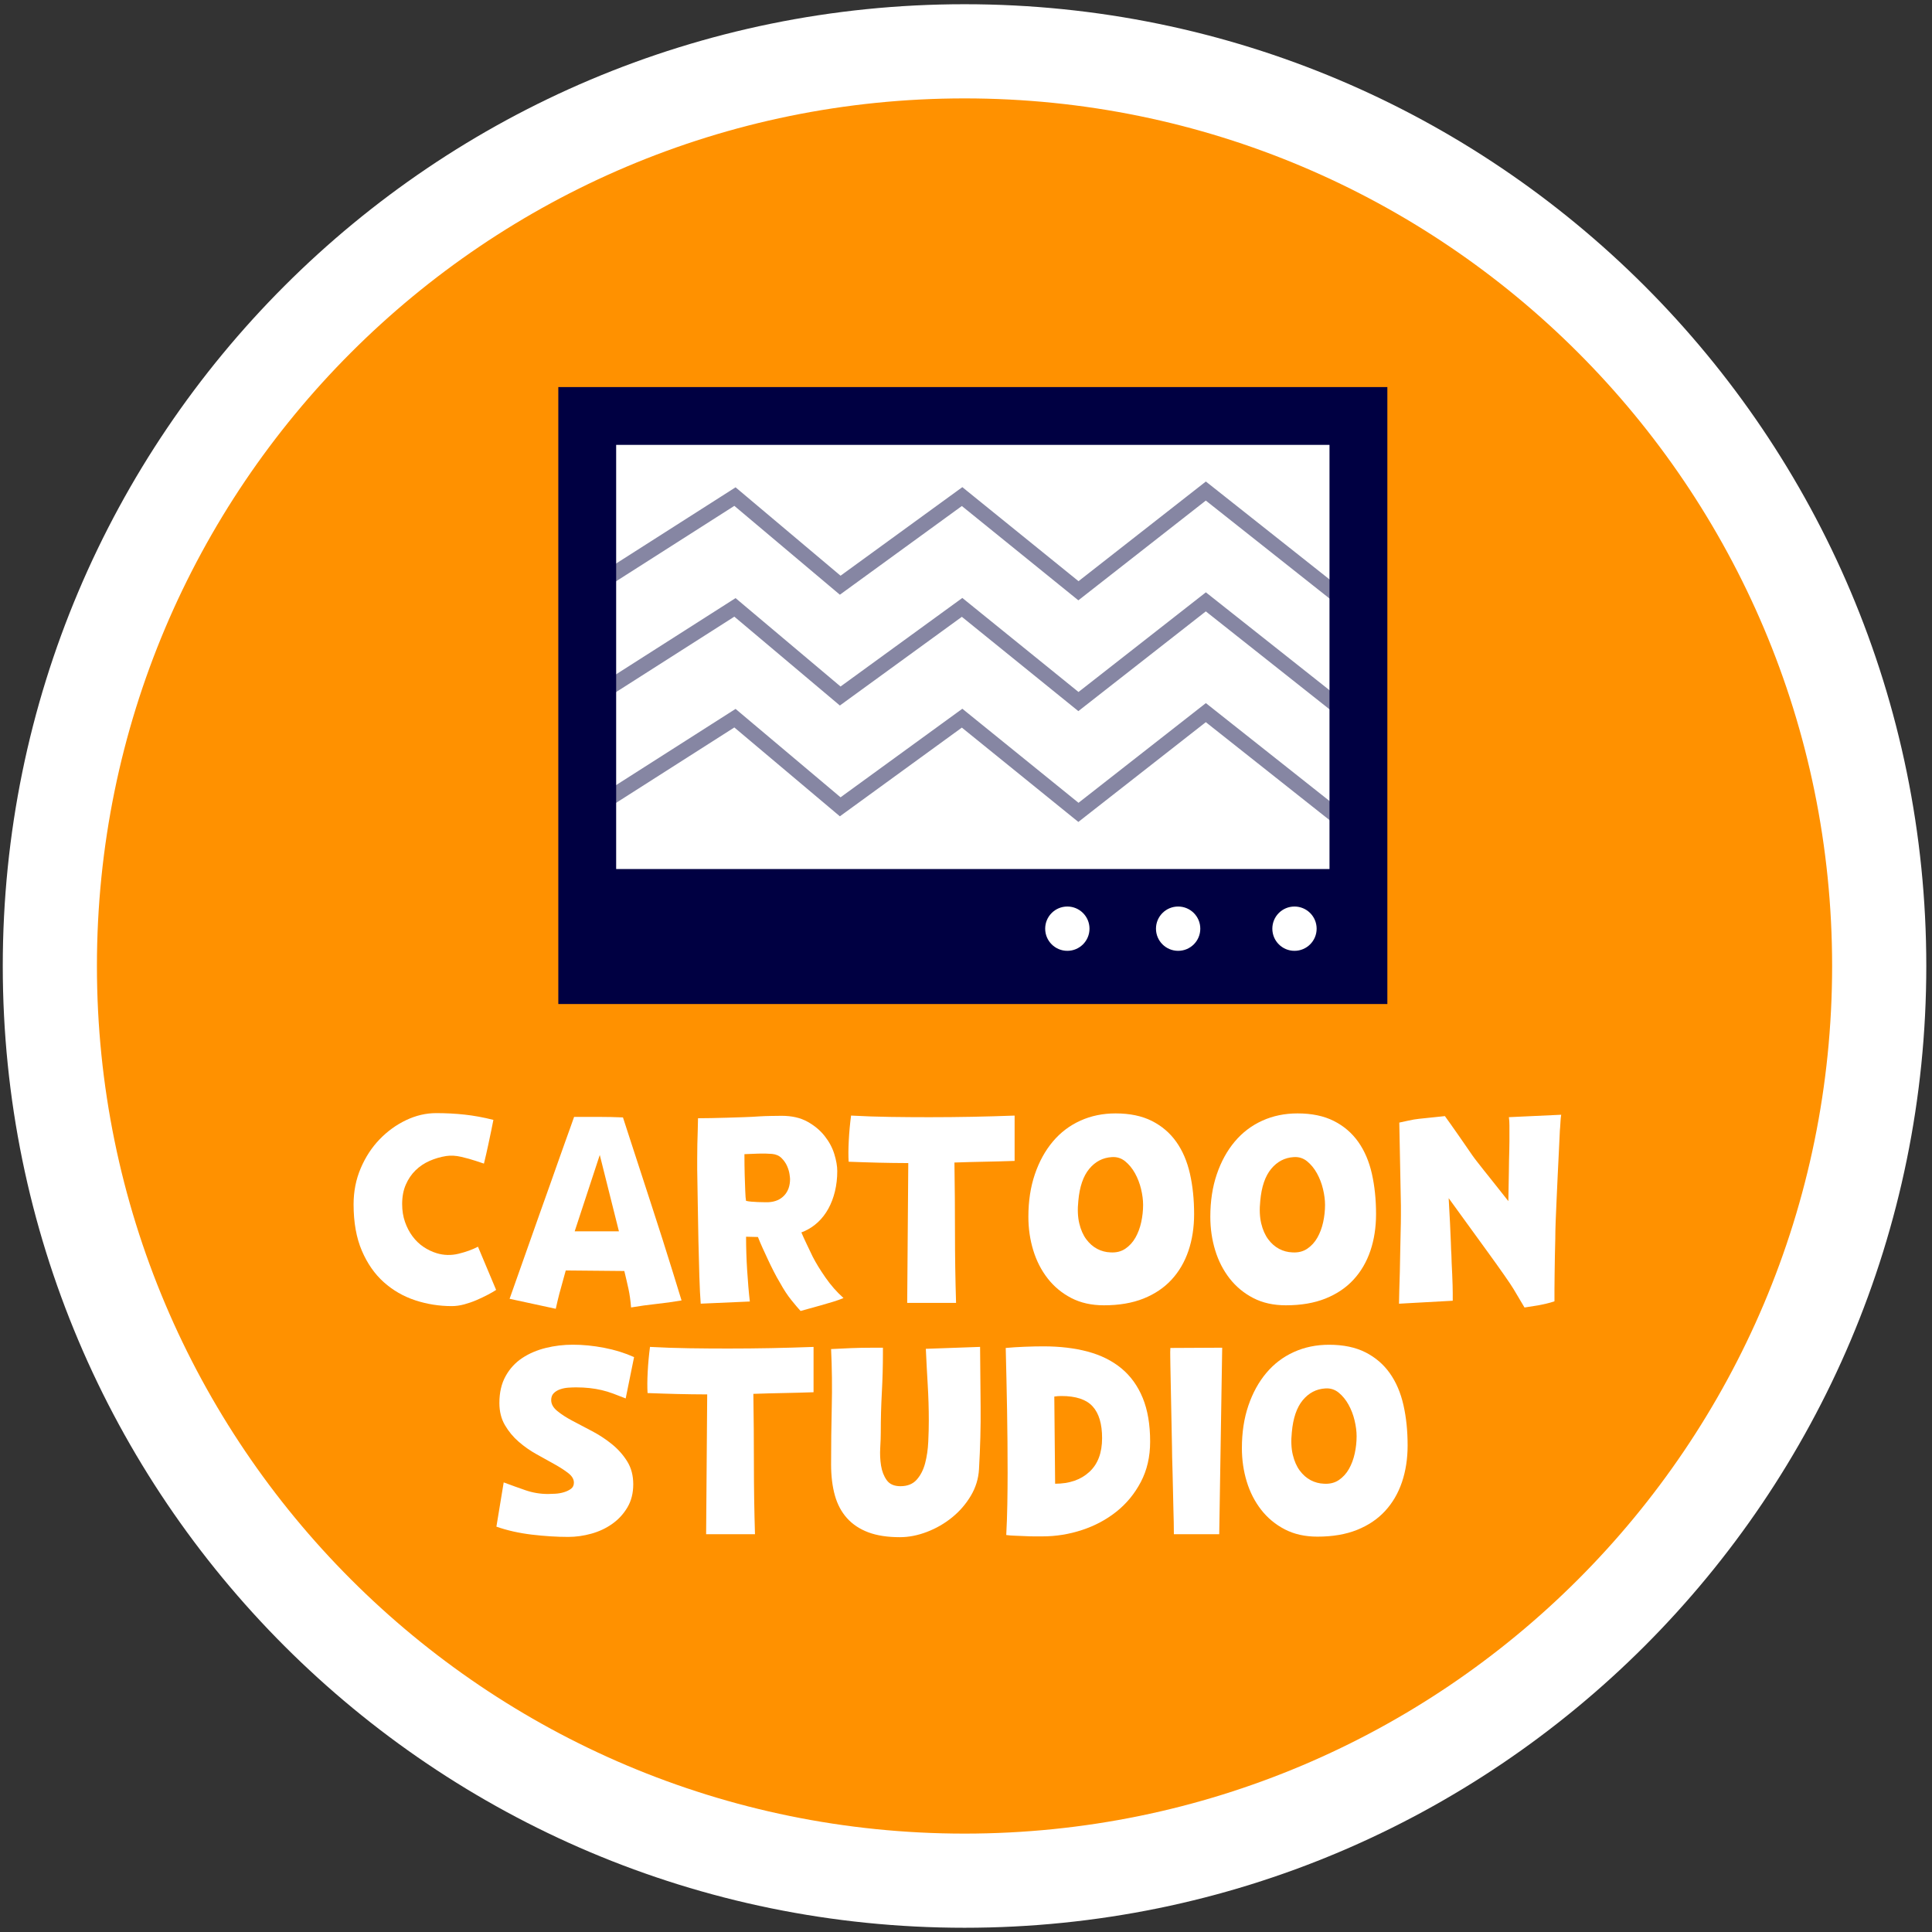 <?xml version="1.0" encoding="utf-8"?>
<!-- Generator: Adobe Illustrator 14.0.0, SVG Export Plug-In . SVG Version: 6.00 Build 43363)  -->
<!DOCTYPE svg PUBLIC "-//W3C//DTD SVG 1.1//EN" "http://www.w3.org/Graphics/SVG/1.1/DTD/svg11.dtd">
<svg version="1.1" id="Layer_1" xmlns="http://www.w3.org/2000/svg" xmlns:xlink="http://www.w3.org/1999/xlink" x="0px" y="0px"
	 width="129px" height="129px" viewBox="0 0 129 129" enable-background="new 0 0 129 129" xml:space="preserve">
<rect x="0" y="0" width="129" height="129" fill="#333333" stroke="none"/>
<path fill="#FFFFFF" d="M128.619,64.5c0,35.467-28.751,64.217-64.217,64.217c-35.465,0-64.217-28.75-64.217-64.217
	c0-35.465,28.751-64.218,64.217-64.218C99.868,0.283,128.619,29.035,128.619,64.5"/>
<path fill="#FF9100" d="M122.331,64.5c0,31.996-25.935,57.93-57.928,57.93c-31.995,0-57.931-25.935-57.931-57.93
	c0-31.993,25.936-57.93,57.931-57.93C96.396,6.571,122.331,32.508,122.331,64.5"/>
<g>
	<path fill="#FFFFFF" d="M33.126,86.128c-0.144,0.097-0.331,0.205-0.559,0.324c-0.229,0.12-0.475,0.237-0.739,0.352
		c-0.265,0.114-0.541,0.21-0.829,0.289c-0.289,0.077-0.565,0.116-0.829,0.116c-0.841,0-1.655-0.129-2.442-0.387
		c-0.787-0.259-1.487-0.661-2.1-1.208s-1.102-1.249-1.469-2.108s-0.55-1.89-0.55-3.091c0-0.865,0.159-1.67,0.478-2.415
		c0.318-0.745,0.739-1.388,1.261-1.929c0.523-0.54,1.111-0.967,1.767-1.279c0.654-0.312,1.324-0.469,2.009-0.469
		c0.661,0,1.294,0.033,1.901,0.1c0.606,0.065,1.247,0.183,1.919,0.351c-0.024,0.133-0.069,0.358-0.135,0.676
		c-0.066,0.319-0.135,0.646-0.207,0.982c-0.084,0.396-0.18,0.817-0.289,1.262l-0.541-0.18c-0.289-0.097-0.613-0.187-0.973-0.271
		c-0.361-0.084-0.697-0.103-1.009-0.055c-0.385,0.061-0.754,0.169-1.108,0.325c-0.354,0.156-0.667,0.366-0.938,0.631
		c-0.27,0.264-0.486,0.582-0.648,0.955c-0.163,0.372-0.244,0.805-0.244,1.297c0,0.433,0.063,0.829,0.189,1.189
		c0.126,0.361,0.294,0.683,0.504,0.965c0.21,0.282,0.454,0.517,0.73,0.703c0.276,0.186,0.571,0.327,0.883,0.423
		c0.48,0.145,0.967,0.156,1.46,0.036c0.492-0.12,0.925-0.276,1.297-0.469L33.126,86.128z"/>
	<path fill="#FFFFFF" d="M45.507,86.831c-0.564,0.097-1.126,0.174-1.685,0.234c-0.559,0.06-1.12,0.138-1.685,0.234
		c-0.036-0.457-0.093-0.865-0.171-1.226c-0.079-0.36-0.171-0.763-0.28-1.208l-3.911-0.036c-0.108,0.409-0.21,0.781-0.307,1.118
		c-0.084,0.288-0.159,0.573-0.225,0.855s-0.111,0.478-0.135,0.586l-3.082-0.667l2-5.659c0.108-0.3,0.231-0.646,0.369-1.036
		s0.282-0.796,0.433-1.217c0.15-0.42,0.3-0.847,0.451-1.279c0.15-0.433,0.294-0.838,0.433-1.217
		c0.138-0.378,0.261-0.721,0.369-1.027c0.108-0.306,0.192-0.543,0.252-0.712c0.168,0,0.394,0,0.676,0s0.577,0,0.883,0
		c0.306,0,0.613,0.004,0.919,0.01c0.307,0.006,0.568,0.015,0.784,0.026c0.156,0.493,0.339,1.058,0.55,1.694
		c0.21,0.637,0.429,1.31,0.658,2.019c0.228,0.709,0.465,1.439,0.712,2.189c0.246,0.751,0.486,1.496,0.721,2.235
		c0.234,0.738,0.459,1.457,0.676,2.153C45.129,85.6,45.327,86.242,45.507,86.831z M41.326,82.217l-1.279-5.1l-1.676,5.1H41.326z"/>
	<path fill="#FFFFFF" d="M56.321,86.669c-0.192,0.084-0.427,0.168-0.703,0.252s-0.553,0.165-0.829,0.243s-0.538,0.15-0.784,0.217
		c-0.247,0.065-0.43,0.117-0.55,0.153c-0.144-0.156-0.346-0.394-0.604-0.712c-0.259-0.318-0.514-0.706-0.766-1.163
		c-0.144-0.24-0.286-0.495-0.423-0.766c-0.139-0.271-0.271-0.541-0.396-0.812c-0.126-0.27-0.247-0.531-0.361-0.783
		c-0.114-0.253-0.213-0.487-0.297-0.703l-0.793-0.019c0,0.349,0.006,0.712,0.018,1.091c0.012,0.379,0.03,0.757,0.054,1.136
		c0.024,0.378,0.051,0.748,0.081,1.108c0.03,0.36,0.063,0.69,0.099,0.991l-3.28,0.144c-0.036-0.444-0.066-1.045-0.09-1.802
		c-0.024-0.757-0.045-1.56-0.063-2.406s-0.033-1.694-0.045-2.541c-0.012-0.847-0.024-1.589-0.036-2.226c0-0.168,0-0.402,0-0.703
		c0-0.3,0.003-0.615,0.009-0.946c0.006-0.33,0.015-0.651,0.027-0.964c0.012-0.312,0.018-0.577,0.018-0.793
		c0.252,0,0.547-0.003,0.883-0.01c0.336-0.006,0.694-0.015,1.072-0.026s0.754-0.024,1.126-0.036c0.372-0.012,0.721-0.03,1.045-0.054
		c0.204-0.013,0.453-0.021,0.748-0.027s0.532-0.009,0.712-0.009c0.673,0,1.244,0.129,1.712,0.387
		c0.469,0.259,0.853,0.577,1.153,0.956c0.3,0.378,0.517,0.78,0.649,1.207c0.132,0.427,0.198,0.809,0.198,1.145
		c0,0.469-0.051,0.916-0.153,1.343s-0.25,0.813-0.441,1.162c-0.192,0.349-0.424,0.649-0.694,0.901
		c-0.271,0.252-0.568,0.45-0.892,0.595l-0.216,0.09c0.096,0.229,0.213,0.487,0.352,0.775c0.138,0.288,0.273,0.57,0.405,0.847
		c0.216,0.421,0.501,0.887,0.856,1.396C55.477,85.819,55.876,86.272,56.321,86.669z M52.752,78.721c0-0.048-0.012-0.156-0.036-0.324
		c-0.024-0.168-0.079-0.349-0.162-0.541c-0.084-0.191-0.208-0.369-0.37-0.531s-0.375-0.255-0.64-0.279
		c-0.301-0.024-0.607-0.03-0.919-0.019c-0.312,0.013-0.619,0.024-0.919,0.036c0,0.517,0.006,0.985,0.018,1.406
		c0.012,0.36,0.024,0.709,0.036,1.045c0.012,0.337,0.03,0.559,0.054,0.667c0.096,0.024,0.216,0.042,0.36,0.054
		c0.145,0.013,0.289,0.021,0.433,0.027c0.145,0.006,0.279,0.009,0.406,0.009c0.126,0,0.225,0,0.297,0
		c0.444-0.023,0.796-0.174,1.054-0.45S52.752,79.178,52.752,78.721z"/>
	<path fill="#FFFFFF" d="M67.746,77.514c-0.684,0.023-1.354,0.042-2.008,0.054c-0.656,0.012-1.326,0.03-2.01,0.054
		c0.024,1.574,0.036,3.137,0.036,4.687s0.024,3.111,0.072,4.686h-3.262l0.072-9.336c-0.373,0-0.721-0.003-1.045-0.009
		s-0.64-0.012-0.946-0.018c-0.306-0.006-0.622-0.016-0.946-0.027c-0.325-0.012-0.673-0.024-1.045-0.036
		c-0.024-0.385-0.021-0.859,0.009-1.424c0.03-0.564,0.081-1.117,0.153-1.658c0.877,0.048,1.748,0.078,2.613,0.09
		c0.865,0.013,1.736,0.019,2.613,0.019c0.973,0,1.919-0.009,2.838-0.027c0.918-0.018,1.872-0.045,2.856-0.081V77.514z"/>
	<path fill="#FFFFFF" d="M79.731,81.063c0,0.89-0.126,1.706-0.378,2.451c-0.253,0.745-0.628,1.388-1.127,1.929
		c-0.498,0.541-1.123,0.961-1.874,1.262c-0.751,0.3-1.631,0.45-2.641,0.45c-0.829,0-1.556-0.162-2.181-0.486s-1.15-0.76-1.577-1.307
		c-0.426-0.547-0.748-1.175-0.964-1.884s-0.324-1.453-0.324-2.234c0-1.046,0.144-1.991,0.433-2.839
		c0.288-0.847,0.688-1.574,1.198-2.181s1.123-1.072,1.838-1.396s1.499-0.486,2.353-0.486c0.949,0,1.757,0.168,2.424,0.504
		c0.667,0.337,1.21,0.803,1.631,1.397s0.724,1.304,0.91,2.126C79.639,79.192,79.731,80.091,79.731,81.063z M76.325,80.451
		c0-0.324-0.045-0.676-0.135-1.055c-0.09-0.378-0.226-0.729-0.405-1.054c-0.181-0.325-0.4-0.592-0.658-0.803
		c-0.259-0.21-0.556-0.303-0.893-0.279c-0.601,0.036-1.102,0.298-1.505,0.784c-0.402,0.486-0.646,1.198-0.729,2.136
		c-0.061,0.577-0.039,1.078,0.063,1.505c0.102,0.427,0.258,0.781,0.468,1.063c0.211,0.282,0.454,0.495,0.73,0.64
		s0.57,0.223,0.883,0.234c0.385,0.024,0.715-0.057,0.991-0.243s0.502-0.433,0.676-0.739s0.304-0.651,0.388-1.036
		S76.325,80.836,76.325,80.451z"/>
	<path fill="#FFFFFF" d="M91.879,81.063c0,0.89-0.126,1.706-0.378,2.451c-0.253,0.745-0.628,1.388-1.127,1.929
		c-0.498,0.541-1.123,0.961-1.874,1.262c-0.751,0.3-1.631,0.45-2.641,0.45c-0.829,0-1.556-0.162-2.181-0.486s-1.15-0.76-1.577-1.307
		c-0.426-0.547-0.748-1.175-0.964-1.884s-0.324-1.453-0.324-2.234c0-1.046,0.144-1.991,0.433-2.839
		c0.288-0.847,0.688-1.574,1.198-2.181s1.123-1.072,1.838-1.396s1.499-0.486,2.353-0.486c0.949,0,1.757,0.168,2.424,0.504
		c0.667,0.337,1.21,0.803,1.631,1.397s0.724,1.304,0.91,2.126C91.786,79.192,91.879,80.091,91.879,81.063z M88.473,80.451
		c0-0.324-0.045-0.676-0.135-1.055c-0.09-0.378-0.226-0.729-0.405-1.054c-0.181-0.325-0.4-0.592-0.658-0.803
		c-0.259-0.21-0.556-0.303-0.893-0.279c-0.601,0.036-1.102,0.298-1.505,0.784c-0.402,0.486-0.646,1.198-0.729,2.136
		c-0.061,0.577-0.039,1.078,0.063,1.505c0.102,0.427,0.258,0.781,0.468,1.063c0.211,0.282,0.454,0.495,0.73,0.64
		s0.57,0.223,0.883,0.234c0.385,0.024,0.715-0.057,0.991-0.243s0.502-0.433,0.676-0.739s0.304-0.651,0.388-1.036
		S88.473,80.836,88.473,80.451z"/>
	<path fill="#FFFFFF" d="M104.242,74.432c-0.024,0.144-0.039,0.285-0.045,0.423c-0.007,0.139-0.016,0.28-0.027,0.424
		c-0.012,0.084-0.024,0.282-0.036,0.595s-0.03,0.691-0.054,1.136c-0.024,0.444-0.049,0.935-0.072,1.469
		c-0.024,0.535-0.048,1.061-0.072,1.577s-0.045,1.009-0.063,1.478c-0.018,0.469-0.026,0.859-0.026,1.172
		c-0.013,0.372-0.021,0.763-0.027,1.171c-0.006,0.409-0.012,0.806-0.018,1.189c-0.007,0.385-0.01,0.736-0.01,1.055s0,0.574,0,0.766
		c-0.168,0.061-0.357,0.114-0.567,0.162s-0.382,0.084-0.514,0.108l-0.919,0.145l-0.739-1.244c-0.108-0.18-0.315-0.489-0.622-0.928
		c-0.306-0.438-0.666-0.943-1.081-1.514c-0.414-0.571-0.854-1.175-1.315-1.812c-0.463-0.637-0.898-1.237-1.307-1.803
		c0.036,0.613,0.065,1.172,0.09,1.677c0.024,0.433,0.042,0.853,0.055,1.262c0.012,0.408,0.023,0.685,0.036,0.829
		c0,0.132,0.006,0.318,0.018,0.559s0.023,0.489,0.036,0.748c0.012,0.258,0.021,0.504,0.027,0.738
		c0.006,0.234,0.009,0.405,0.009,0.514v0.522c-0.217,0.013-0.487,0.027-0.812,0.045c-0.324,0.019-0.657,0.036-1,0.055
		c-0.343,0.018-0.67,0.036-0.982,0.054c-0.312,0.019-0.576,0.033-0.793,0.045c0-0.228,0.006-0.531,0.019-0.91
		c0.012-0.378,0.023-0.786,0.036-1.226c0.012-0.438,0.021-0.889,0.026-1.352c0.006-0.462,0.016-0.897,0.027-1.307
		c0.012-0.408,0.018-0.769,0.018-1.081s0-0.541,0-0.685l-0.107-5.533c0.168-0.036,0.375-0.081,0.621-0.135
		c0.246-0.055,0.478-0.094,0.694-0.117l1.73-0.181c0.096,0.133,0.225,0.312,0.387,0.541s0.325,0.459,0.487,0.693
		s0.312,0.451,0.45,0.649c0.138,0.198,0.231,0.333,0.279,0.405s0.12,0.178,0.217,0.315c0.096,0.138,0.213,0.294,0.351,0.469
		c0.139,0.174,0.282,0.357,0.433,0.55c0.15,0.191,0.304,0.384,0.46,0.576c0.36,0.457,0.751,0.949,1.172,1.478
		c0.012-0.708,0.023-1.357,0.035-1.946c0-0.252,0.003-0.504,0.01-0.757c0.006-0.252,0.012-0.489,0.018-0.712
		c0.006-0.222,0.009-0.42,0.009-0.595c0-0.174,0-0.303,0-0.388c0-0.228,0-0.444,0-0.648s-0.012-0.391-0.036-0.559L104.242,74.432z"
		/>
</g>
<g>
	<path fill="#FFFFFF" d="M41.777,93.374c-0.3-0.12-0.58-0.228-0.838-0.324c-0.258-0.096-0.517-0.174-0.775-0.234
		c-0.258-0.06-0.526-0.105-0.802-0.135c-0.277-0.03-0.577-0.046-0.901-0.046c-0.144,0-0.312,0.007-0.504,0.019
		c-0.192,0.012-0.376,0.048-0.55,0.108c-0.174,0.06-0.319,0.146-0.433,0.261c-0.114,0.114-0.171,0.268-0.171,0.46
		c0,0.265,0.135,0.508,0.406,0.729c0.27,0.223,0.609,0.441,1.018,0.658c0.408,0.216,0.847,0.447,1.316,0.693
		c0.468,0.247,0.907,0.535,1.315,0.865c0.408,0.331,0.748,0.712,1.018,1.145c0.271,0.433,0.406,0.943,0.406,1.532
		s-0.129,1.103-0.388,1.541s-0.595,0.805-1.009,1.099c-0.415,0.295-0.88,0.514-1.396,0.658s-1.034,0.217-1.55,0.217
		c-0.769,0-1.58-0.052-2.433-0.153c-0.854-0.103-1.64-0.279-2.361-0.532l0.487-2.955c0.48,0.18,0.964,0.354,1.451,0.522
		c0.487,0.168,0.988,0.252,1.505,0.252c0.132,0,0.297-0.006,0.496-0.018s0.388-0.045,0.568-0.1c0.18-0.054,0.336-0.129,0.469-0.225
		c0.132-0.097,0.198-0.234,0.198-0.415c0-0.228-0.124-0.438-0.37-0.631c-0.247-0.192-0.553-0.391-0.919-0.595
		c-0.367-0.204-0.766-0.426-1.199-0.667c-0.433-0.24-0.832-0.52-1.198-0.838c-0.367-0.318-0.673-0.688-0.919-1.108
		c-0.246-0.42-0.37-0.913-0.37-1.478c0-0.697,0.138-1.295,0.415-1.793c0.276-0.499,0.646-0.901,1.108-1.208s0.988-0.531,1.577-0.676
		c0.588-0.145,1.189-0.216,1.802-0.216c0.673,0,1.37,0.068,2.091,0.207c0.721,0.138,1.388,0.346,2,0.621L41.777,93.374z"/>
	<path fill="#FFFFFF" d="M54.321,92.96c-0.685,0.023-1.355,0.042-2.01,0.054s-1.325,0.03-2.009,0.054
		c0.024,1.574,0.036,3.137,0.036,4.687s0.024,3.111,0.072,4.686h-3.262l0.072-9.336c-0.373,0-0.721-0.003-1.045-0.009
		s-0.64-0.012-0.946-0.018c-0.306-0.006-0.622-0.016-0.946-0.027c-0.325-0.012-0.673-0.024-1.045-0.036
		c-0.024-0.385-0.021-0.859,0.009-1.424c0.03-0.564,0.081-1.117,0.153-1.658c0.877,0.048,1.748,0.078,2.613,0.09
		c0.865,0.013,1.736,0.019,2.613,0.019c0.973,0,1.919-0.009,2.838-0.027c0.919-0.018,1.872-0.045,2.857-0.081V92.96z"/>
	<path fill="#FFFFFF" d="M65.44,89.932c0.012,1.37,0.024,2.707,0.036,4.01c0.012,1.305-0.024,2.688-0.108,4.154
		c-0.036,0.638-0.22,1.232-0.55,1.784c-0.331,0.553-0.748,1.034-1.252,1.442c-0.504,0.408-1.063,0.729-1.676,0.964
		c-0.613,0.234-1.214,0.352-1.802,0.352c-0.829,0-1.532-0.108-2.109-0.324c-0.577-0.217-1.051-0.532-1.424-0.946
		c-0.373-0.415-0.643-0.922-0.811-1.523c-0.168-0.601-0.252-1.291-0.252-2.072c0-1.273,0.015-2.556,0.045-3.848
		c0.03-1.291,0.015-2.574-0.045-3.848c0.457-0.024,0.904-0.045,1.343-0.063c0.438-0.018,0.886-0.026,1.343-0.026h0.775v0.342
		c0,0.877-0.024,1.758-0.072,2.641c-0.048,0.883-0.072,1.77-0.072,2.658c0,0.288-0.012,0.637-0.036,1.045
		c-0.024,0.409-0.006,0.803,0.054,1.181c0.06,0.379,0.186,0.703,0.378,0.974c0.192,0.271,0.499,0.405,0.919,0.405
		c0.469,0,0.832-0.147,1.09-0.441s0.444-0.661,0.559-1.1c0.114-0.438,0.183-0.913,0.207-1.424c0.024-0.511,0.036-0.982,0.036-1.415
		c0-0.793-0.024-1.592-0.072-2.396s-0.09-1.604-0.126-2.397L65.44,89.932z"/>
	<path fill="#FFFFFF" d="M76.795,96.258c0,1.009-0.207,1.907-0.622,2.694c-0.414,0.787-0.958,1.448-1.631,1.982
		c-0.673,0.535-1.438,0.943-2.298,1.226s-1.739,0.424-2.641,0.424c-0.18,0-0.372,0-0.576,0s-0.415-0.007-0.631-0.019
		s-0.43-0.021-0.64-0.026c-0.211-0.007-0.399-0.021-0.568-0.046c0.036-0.696,0.061-1.388,0.072-2.072s0.019-1.376,0.019-2.072
		c0-1.418-0.013-2.809-0.036-4.173c-0.024-1.363-0.055-2.754-0.09-4.172c0.372-0.036,0.793-0.063,1.261-0.081
		c0.469-0.019,0.89-0.027,1.262-0.027c1.094,0,2.079,0.117,2.956,0.352s1.625,0.607,2.244,1.117
		c0.618,0.511,1.093,1.169,1.424,1.974C76.63,94.144,76.795,95.116,76.795,96.258z M73.587,96.023c0-0.949-0.21-1.655-0.631-2.117
		c-0.421-0.463-1.117-0.694-2.091-0.694c-0.084,0-0.165,0.003-0.243,0.009c-0.078,0.007-0.153,0.016-0.226,0.027l0.055,5.821
		c0.949,0,1.709-0.262,2.279-0.784C73.302,97.763,73.587,97.009,73.587,96.023z"/>
	<path fill="#FFFFFF" d="M81.606,89.986l-0.198,12.453H78.38c0-0.204-0.003-0.472-0.009-0.802c-0.006-0.331-0.015-0.686-0.027-1.063
		c-0.012-0.379-0.021-0.769-0.026-1.172c-0.007-0.402-0.016-0.783-0.027-1.145c-0.012-0.36-0.021-0.685-0.027-0.973
		s-0.009-0.505-0.009-0.649l-0.108-5.442c0-0.192-0.003-0.396-0.009-0.612c-0.006-0.217-0.003-0.409,0.009-0.577L81.606,89.986z"/>
	<path fill="#FFFFFF" d="M93.987,96.51c0,0.89-0.126,1.706-0.378,2.451c-0.253,0.745-0.628,1.388-1.127,1.929
		c-0.498,0.541-1.123,0.961-1.874,1.262c-0.751,0.3-1.631,0.45-2.641,0.45c-0.829,0-1.556-0.162-2.181-0.486s-1.15-0.76-1.577-1.307
		c-0.426-0.547-0.748-1.175-0.964-1.884s-0.324-1.453-0.324-2.234c0-1.046,0.144-1.991,0.433-2.839
		c0.288-0.847,0.688-1.574,1.198-2.181s1.123-1.072,1.838-1.396s1.499-0.486,2.353-0.486c0.949,0,1.757,0.168,2.424,0.504
		c0.667,0.337,1.21,0.803,1.631,1.397s0.724,1.304,0.91,2.126C93.895,94.639,93.987,95.537,93.987,96.51z M90.581,95.897
		c0-0.324-0.045-0.676-0.135-1.055c-0.09-0.378-0.226-0.729-0.405-1.054c-0.181-0.325-0.4-0.592-0.658-0.803
		c-0.259-0.21-0.556-0.303-0.893-0.279c-0.601,0.036-1.102,0.298-1.505,0.784c-0.402,0.486-0.646,1.198-0.729,2.136
		c-0.061,0.577-0.039,1.078,0.063,1.505c0.102,0.427,0.258,0.781,0.468,1.063c0.211,0.282,0.454,0.495,0.73,0.64
		s0.57,0.223,0.883,0.234c0.385,0.024,0.715-0.057,0.991-0.243s0.502-0.433,0.676-0.739s0.304-0.651,0.388-1.036
		S90.581,96.282,90.581,95.897z"/>
</g>
<rect x="39.854" y="28.418" fill="#FFFFFF" width="50.206" height="30.896"/>
<polyline fill="none" stroke="#8686A3" stroke-miterlimit="10" points="40.374,38.706 49.073,33.157 56.101,39.075 64.239,33.157 
	72.007,39.445 80.514,32.787 89.391,39.815 "/>
<polyline fill="none" stroke="#8686A3" stroke-miterlimit="10" points="40.374,46.103 49.073,40.555 56.101,46.473 64.239,40.555 
	72.007,46.843 80.514,40.186 89.391,47.213 "/>
<polyline fill="none" stroke="#8686A3" stroke-miterlimit="10" points="40.374,53.501 49.073,47.953 56.101,53.871 64.239,47.953 
	72.007,54.242 80.514,47.583 89.391,54.61 "/>
<path fill="#000042" d="M37.279,67.038h55.355V25.844H37.279V67.038z M88.771,58.027h-47.63V29.706h47.63V58.027z"/>
<path fill="#FFFFFF" d="M72.746,62.008c0,0.818-0.664,1.479-1.479,1.479c-0.818,0-1.48-0.662-1.48-1.479
	c0-0.817,0.662-1.479,1.48-1.479C72.082,60.529,72.746,61.191,72.746,62.008"/>
<path fill="#FFFFFF" d="M80.144,62.008c0,0.818-0.662,1.479-1.479,1.479c-0.817,0-1.48-0.662-1.48-1.479
	c0-0.817,0.663-1.479,1.48-1.479C79.481,60.529,80.144,61.191,80.144,62.008"/>
<path fill="#FFFFFF" d="M87.912,62.008c0,0.818-0.664,1.479-1.479,1.479c-0.818,0-1.479-0.662-1.479-1.479
	c0-0.817,0.661-1.479,1.479-1.479C87.248,60.529,87.912,61.191,87.912,62.008"/>
</svg>
